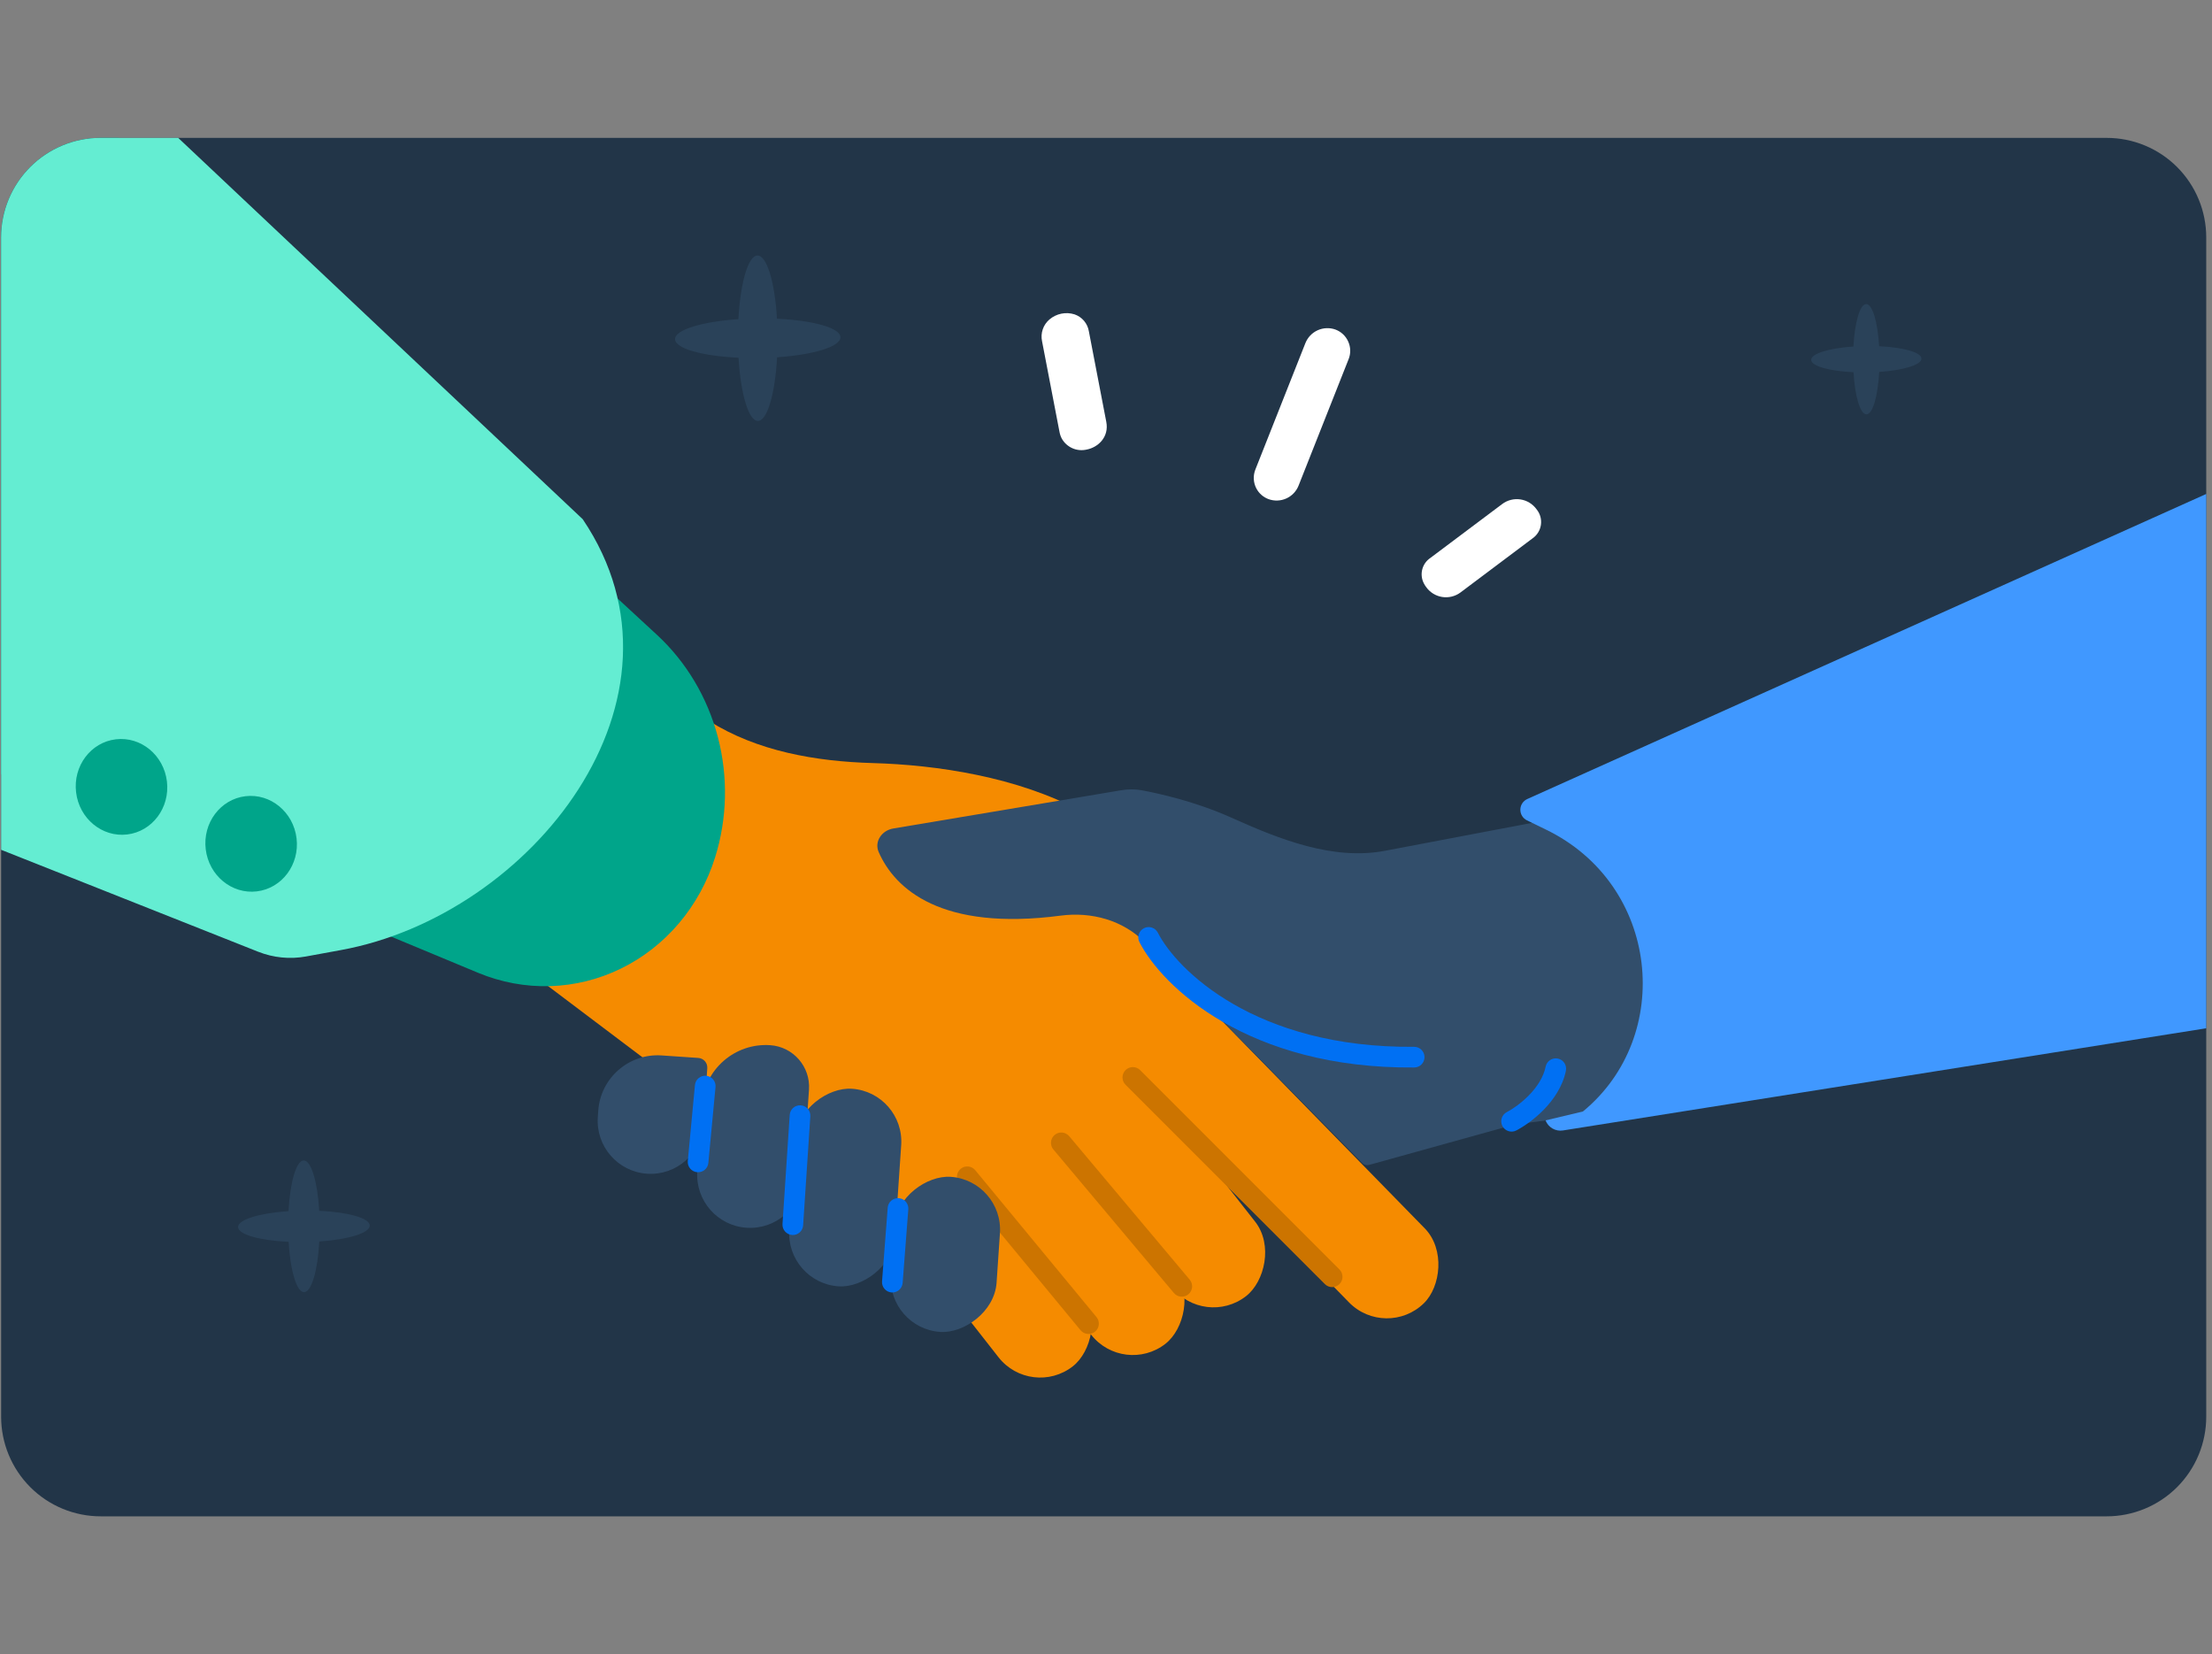 <svg width="321" height="240" viewBox="0 0 321 240" fill="none" xmlns="http://www.w3.org/2000/svg">
<rect x="0" y="0" width="321" height="240" fill="#808080" stroke="none"/>
<path d="M305.711 20.006H14.617C12.72 20.004 10.841 20.376 9.087 21.101C7.334 21.826 5.74 22.89 4.398 24.23C3.056 25.572 1.991 27.164 1.265 28.917C0.538 30.67 0.164 32.548 0.164 34.446V205.553C0.164 209.386 1.687 213.062 4.397 215.773C7.108 218.483 10.784 220.006 14.617 220.006H305.711C309.544 220.006 313.22 218.483 315.931 215.773C318.641 213.062 320.164 209.386 320.164 205.553V34.446C320.164 32.548 319.79 30.67 319.064 28.917C318.337 27.164 317.272 25.572 315.93 24.23C314.588 22.89 312.994 21.826 311.241 21.101C309.487 20.376 307.608 20.004 305.711 20.006Z" fill="#223548"/>
<path d="M102.877 104.596L78.789 89.436L54.383 124.094L133.514 183.799L172.881 142.373C172.33 137.447 171.921 125.86 156.957 117.743C147.683 112.712 135.894 110.976 126.682 110.715C118.397 110.48 109.891 109.011 102.877 104.596Z" fill="#F58B00"/>
<rect x="163.275" y="133.742" width="69.884" height="15.368" rx="7.684" transform="rotate(45.651 163.275 133.742)" fill="#F58B00"/>
<rect x="156.378" y="144.367" width="49.469" height="15.368" rx="7.684" transform="rotate(51.925 156.378 144.367)" fill="#F58B00"/>
<rect x="144.674" y="151.285" width="49.469" height="15.368" rx="7.684" transform="rotate(51.925 144.674 151.285)" fill="#F58B00"/>
<rect x="131.23" y="154.555" width="49.469" height="15.368" rx="7.684" transform="rotate(51.925 131.23 154.555)" fill="#F58B00"/>
<path d="M200.985 123.441L246.597 114.781C247.17 114.672 247.714 115.075 247.778 115.655L252.405 158.071C252.464 158.614 252.077 159.104 251.535 159.172L219.954 163.122C219.906 163.128 219.858 163.138 219.811 163.151L198.677 169.02C198.327 169.117 197.951 169.017 197.697 168.759L166.122 136.711C162.964 133.505 158.38 132.262 153.919 132.849C136.595 135.127 129.866 128.986 127.517 123.635C126.84 122.093 127.972 120.485 129.632 120.206L162.683 114.661C163.679 114.494 164.688 114.476 165.681 114.66C168.191 115.126 173.487 116.296 178.682 118.63C185.682 121.777 193.444 124.872 200.985 123.441Z" fill="#324E6B"/>
<path fill-rule="evenodd" clip-rule="evenodd" d="M153.05 164.668C153.684 164.135 154.63 164.217 155.163 164.852L172.649 185.67C173.181 186.304 173.099 187.25 172.465 187.783C171.83 188.316 170.884 188.234 170.351 187.599L152.866 166.781C152.333 166.147 152.415 165.201 153.05 164.668Z" fill="#CC7400"/>
<path fill-rule="evenodd" clip-rule="evenodd" d="M163.334 155.264C163.92 154.678 164.869 154.678 165.455 155.264L194.38 184.189C194.966 184.774 194.966 185.724 194.38 186.31C193.794 186.896 192.845 186.896 192.259 186.31L163.334 157.385C162.748 156.799 162.748 155.85 163.334 155.264Z" fill="#CC7400"/>
<path fill-rule="evenodd" clip-rule="evenodd" d="M139.414 169.582C140.052 169.055 140.998 169.145 141.525 169.784L159.118 191.092C159.646 191.731 159.556 192.677 158.917 193.204C158.278 193.732 157.332 193.641 156.805 193.002L139.212 171.694C138.684 171.055 138.775 170.109 139.414 169.582Z" fill="#CC7400"/>
<path fill-rule="evenodd" clip-rule="evenodd" d="M166.007 134.672C166.745 134.295 167.648 134.588 168.025 135.326C170.748 140.653 182.108 152.086 205.209 151.883C206.037 151.876 206.715 152.542 206.722 153.37C206.729 154.198 206.064 154.876 205.235 154.883C181.103 155.095 168.639 143.12 165.354 136.691C164.977 135.953 165.269 135.049 166.007 134.672Z" fill="#0070F3"/>
<path fill-rule="evenodd" clip-rule="evenodd" d="M218.024 163.375C217.643 162.639 217.93 161.734 218.666 161.353C219.438 160.953 220.714 160.103 221.875 158.915C223.042 157.722 223.986 156.298 224.3 154.758C224.465 153.946 225.257 153.422 226.069 153.587C226.881 153.753 227.405 154.545 227.24 155.356C226.769 157.668 225.412 159.589 224.021 161.013C222.623 162.442 221.085 163.479 220.045 164.017C219.31 164.398 218.405 164.111 218.024 163.375Z" fill="#0070F3"/>
<rect x="114.017" y="186.113" width="28.734" height="15.368" rx="7.684" transform="rotate(-86.107 114.017 186.113)" fill="#324E6B"/>
<path d="M108.334 178.135C104.1 177.847 100.902 174.181 101.19 169.947L101.846 160.306C102.195 155.174 106.638 151.297 111.77 151.646C115.106 151.873 117.626 154.762 117.399 158.097L116.522 170.991C116.234 175.224 112.568 178.423 108.334 178.135Z" fill="#324E6B"/>
<path d="M93.897 170.295C89.663 170.007 86.464 166.341 86.752 162.107L86.817 161.161C87.14 156.404 91.259 152.81 96.016 153.134L101.341 153.496C102.111 153.549 102.692 154.215 102.64 154.985L102.084 163.151C101.796 167.385 98.13 170.583 93.897 170.295Z" fill="#324E6B"/>
<rect x="128.766" y="192.727" width="22.553" height="15.368" rx="7.684" transform="rotate(-86.107 128.766 192.727)" fill="#324E6B"/>
<path fill-rule="evenodd" clip-rule="evenodd" d="M130.431 173.844C131.257 173.908 131.875 174.629 131.812 175.455L130.991 186.14C130.927 186.966 130.206 187.585 129.38 187.521C128.554 187.458 127.936 186.737 128 185.911L128.821 175.225C128.884 174.399 129.605 173.781 130.431 173.844Z" fill="#0070F3"/>
<path fill-rule="evenodd" clip-rule="evenodd" d="M116.196 160.372C117.022 160.426 117.648 161.141 117.594 161.967L116.549 177.787C116.494 178.614 115.78 179.24 114.953 179.185C114.127 179.13 113.501 178.416 113.555 177.589L114.6 161.77C114.655 160.943 115.369 160.317 116.196 160.372Z" fill="#0070F3"/>
<path fill-rule="evenodd" clip-rule="evenodd" d="M102.481 156.084C103.306 156.162 103.912 156.893 103.834 157.718L102.797 168.723C102.719 169.548 101.988 170.153 101.163 170.076C100.338 169.998 99.732 169.266 99.81 168.441L100.847 157.437C100.925 156.612 101.656 156.006 102.481 156.084Z" fill="#0070F3"/>
<path fill-rule="evenodd" clip-rule="evenodd" d="M0.164 112.352L69.416 141.159C72.731 142.532 76.273 143.186 79.828 143.079C83.382 142.973 86.874 142.109 90.089 140.54C93.305 138.971 96.177 136.73 98.53 133.954C100.883 131.178 102.667 127.925 103.774 124.394C105.537 118.763 105.678 112.703 104.18 106.966C102.683 101.229 99.613 96.068 95.351 92.122L17.234 20.005L14.617 20.005C12.72 20.003 10.841 20.376 9.087 21.101C7.334 21.825 5.74 22.889 4.398 24.23C3.056 25.571 1.991 27.163 1.264 28.916C0.538 30.669 0.164 32.548 0.164 34.445L0.164 112.352Z" fill="#00A58A"/>
<path fill-rule="evenodd" clip-rule="evenodd" d="M0.163 123.297L37.454 138.084C39.667 138.961 42.06 139.201 44.384 138.779L49.458 137.849C77.074 132.82 102.158 101.379 84.563 75.329L25.861 20.005L14.617 20.005C12.719 20.003 10.84 20.376 9.087 21.101C7.333 21.826 5.74 22.889 4.397 24.23C3.055 25.571 1.99 27.163 1.264 28.916C0.537 30.669 0.163 32.548 0.163 34.445L0.163 123.297Z" fill="#64EDD2"/>
<path d="M37.27 129.331C33.63 129.765 30.31 127.027 29.854 123.214C29.399 119.401 31.981 115.958 35.621 115.523C39.261 115.089 42.581 117.827 43.036 121.64C43.492 125.453 40.91 128.896 37.27 129.331Z" fill="#00A58A"/>
<path d="M18.457 121.073C14.817 121.507 11.497 118.769 11.042 114.956C10.586 111.143 13.168 107.7 16.808 107.266C20.448 106.831 23.768 109.569 24.224 113.382C24.679 117.195 22.097 120.638 18.457 121.073Z" fill="#00A58A"/>
<path fill-rule="evenodd" clip-rule="evenodd" d="M320.164 71.668L221.635 115.93C221.338 116.064 221.086 116.28 220.907 116.553C220.729 116.825 220.633 117.143 220.629 117.469C220.625 117.795 220.714 118.115 220.886 118.391C221.058 118.668 221.305 118.89 221.599 119.031L224.317 120.353C240.901 128.368 242.999 150.345 229.709 161.266L224.288 162.557C224.476 163.05 224.826 163.464 225.282 163.73C225.737 163.996 226.27 164.099 226.792 164.021L320.164 149.193L320.164 71.668Z" fill="#4098FF"/>
<path d="M155.951 45.616C156.482 45.8 156.954 46.125 157.317 46.556C157.679 46.986 157.919 47.506 158.011 48.061L160.542 61.21C160.962 63.385 159.39 64.9 157.686 65.229C156.993 65.389 156.267 65.32 155.617 65.031C154.968 64.743 154.429 64.252 154.082 63.632C153.923 63.327 153.812 63 153.751 62.662L151.22 49.513C151.097 48.938 151.132 48.341 151.321 47.785C151.509 47.228 151.845 46.733 152.292 46.352C152.789 45.928 153.385 45.638 154.026 45.509C154.666 45.38 155.329 45.417 155.951 45.616Z" fill="white"/>
<path d="M222.981 73.891C223.237 74.202 223.426 74.563 223.535 74.951C223.644 75.338 223.67 75.745 223.614 76.143C223.557 76.542 223.418 76.924 223.205 77.266C222.992 77.608 222.71 77.902 222.377 78.129L211.946 85.959C211.57 86.239 211.142 86.441 210.687 86.554C210.231 86.667 209.758 86.688 209.295 86.617C208.832 86.545 208.387 86.381 207.988 86.136C207.588 85.89 207.241 85.567 206.968 85.186C206.851 85.032 206.746 84.869 206.656 84.698C206.313 84.071 206.217 83.338 206.387 82.644C206.557 81.95 206.982 81.344 207.576 80.948L218.004 73.124C218.38 72.843 218.808 72.64 219.262 72.526C219.717 72.413 220.19 72.391 220.654 72.463C221.117 72.534 221.562 72.697 221.961 72.942C222.361 73.188 222.707 73.51 222.981 73.891Z" fill="white"/>
<path d="M195.651 49.562C195.833 49.963 195.932 50.397 195.94 50.837C195.949 51.276 195.868 51.713 195.702 52.121L188.439 70.474C188.109 71.296 187.474 71.957 186.667 72.321C185.86 72.685 184.943 72.723 184.109 72.427C183.336 72.149 182.696 71.591 182.316 70.864C182.097 70.444 181.972 69.982 181.948 69.509C181.924 69.037 182.002 68.564 182.177 68.124L189.44 49.771C189.771 48.945 190.41 48.279 191.222 47.915C192.034 47.55 192.956 47.514 193.794 47.814C194.205 47.966 194.582 48.198 194.901 48.499C195.22 48.799 195.475 49.161 195.651 49.562Z" fill="white"/>
<path d="M53.657 177.816C53.657 176.735 50.518 175.869 46.323 175.672C46.084 171.483 45.16 168.369 44.079 168.371C42.997 168.373 42.098 171.512 41.868 175.723C37.662 176.01 34.535 176.95 34.549 178.034C34.563 179.118 37.688 179.984 41.882 180.178C42.134 184.367 43.045 187.481 44.124 187.479C45.203 187.477 46.108 184.338 46.338 180.127C50.544 179.84 53.669 178.9 53.657 177.816Z" fill="#2A4259"/>
<path d="M278.835 52.028C278.835 51.122 276.206 50.398 272.694 50.233C272.494 46.725 271.721 44.117 270.815 44.119C269.909 44.121 269.156 46.749 268.964 50.275C265.441 50.516 262.823 51.303 262.835 52.211C262.847 53.118 265.464 53.843 268.976 54.005C269.186 57.513 269.949 60.121 270.853 60.119C271.757 60.117 272.514 57.489 272.706 53.963C276.229 53.722 278.845 52.935 278.835 52.028Z" fill="#2A4259"/>
<path d="M121.961 48.935C121.961 47.577 118.018 46.49 112.75 46.243C112.449 40.981 111.289 37.069 109.931 37.072C108.572 37.075 107.443 41.018 107.154 46.306C101.871 46.667 97.943 47.848 97.961 49.209C97.979 50.571 101.904 51.658 107.172 51.902C107.488 57.163 108.633 61.075 109.988 61.072C111.343 61.069 112.479 57.127 112.768 51.839C118.051 51.477 121.976 50.297 121.961 48.935Z" fill="#2A4259"/>
</svg>
